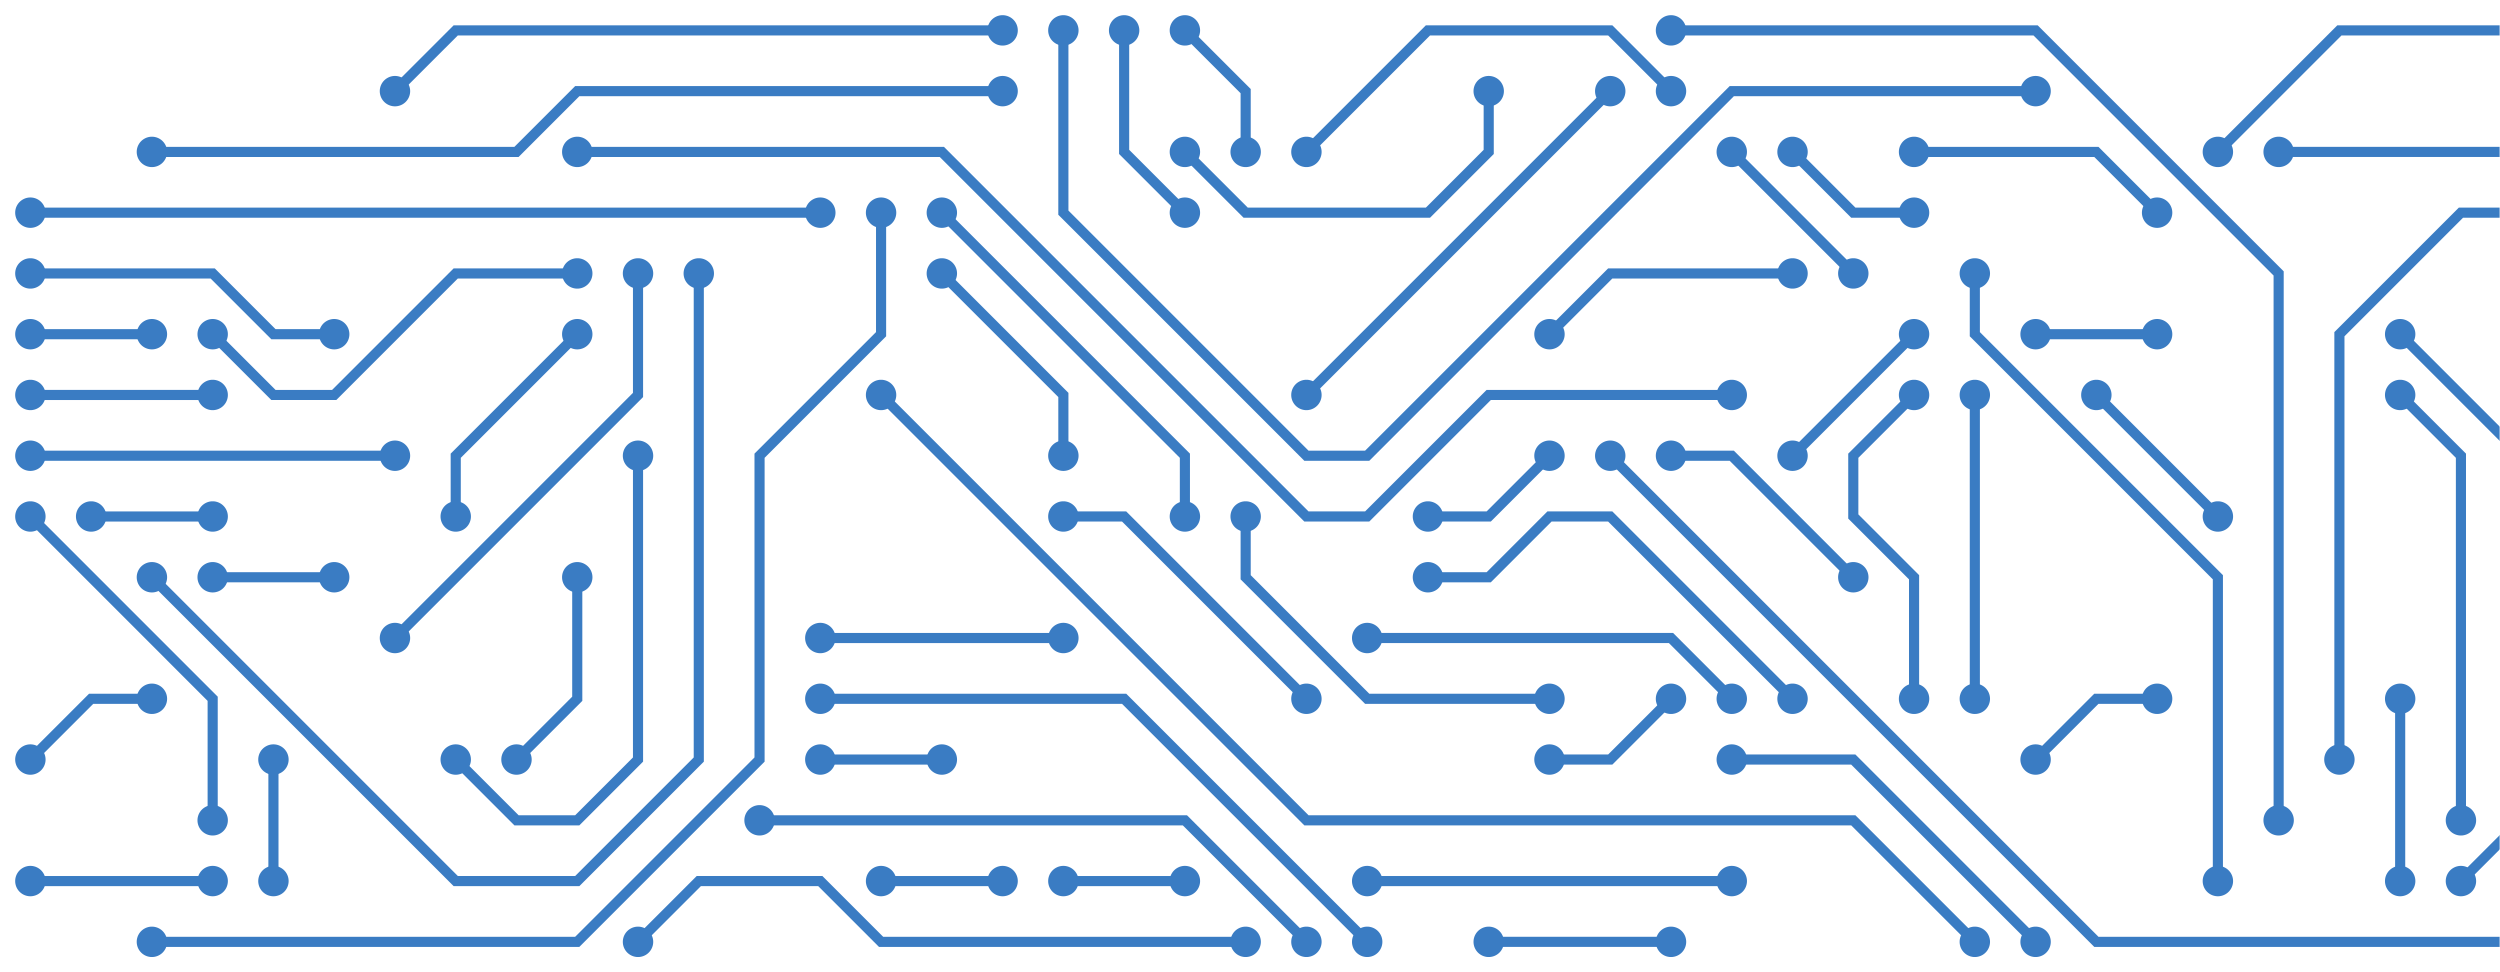 <svg xmlns="http://www.w3.org/2000/svg" version="1.1" xmlns:xlink="http://www.w3.org/1999/xlink" xmlns:svgjs="http://svgjs.dev/svgjs" width="1440" height="560" preserveAspectRatio="none" viewBox="0 0 1440 560"><g mask="url(&quot;#SvgjsMask1132&quot;)" fill="none"><g mask="url(&quot;#SvgjsMask1133&quot;)"><path d="M507.5 122.5L507.5 192.5L437.5 262.5L437.5 437.5L332.5 542.5L87.5 542.5" stroke-width="5.83" stroke="#3a7cc3"></path><path d="M498.75 122.5 a8.75 8.75 0 1 0 17.5 0 a8.75 8.75 0 1 0 -17.5 0zM78.75 542.5 a8.75 8.75 0 1 0 17.5 0 a8.75 8.75 0 1 0 -17.5 0z" fill="#3a7cc3"></path><path d="M787.5 542.5L647.5 402.5L472.5 402.5" stroke-width="5.83" stroke="#3a7cc3"></path><path d="M778.75 542.5 a8.75 8.75 0 1 0 17.5 0 a8.75 8.75 0 1 0 -17.5 0zM463.75 402.5 a8.75 8.75 0 1 0 17.5 0 a8.75 8.75 0 1 0 -17.5 0z" fill="#3a7cc3"></path><path d="M997.5 227.5L857.5 227.5L787.5 297.5L752.5 297.5L542.5 87.5L332.5 87.5" stroke-width="5.83" stroke="#3a7cc3"></path><path d="M988.75 227.5 a8.75 8.75 0 1 0 17.5 0 a8.75 8.75 0 1 0 -17.5 0zM323.75 87.5 a8.75 8.75 0 1 0 17.5 0 a8.75 8.75 0 1 0 -17.5 0z" fill="#3a7cc3"></path><path d="M1312.5 472.5L1312.5 157.5L1172.5 17.5L962.5 17.5" stroke-width="5.83" stroke="#3a7cc3"></path><path d="M1303.75 472.5 a8.75 8.75 0 1 0 17.5 0 a8.75 8.75 0 1 0 -17.5 0zM953.75 17.5 a8.75 8.75 0 1 0 17.5 0 a8.75 8.75 0 1 0 -17.5 0z" fill="#3a7cc3"></path><path d="M227.5 262.5L17.5 262.5" stroke-width="5.83" stroke="#3a7cc3"></path><path d="M218.75 262.5 a8.75 8.75 0 1 0 17.5 0 a8.75 8.75 0 1 0 -17.5 0zM8.75 262.5 a8.75 8.75 0 1 0 17.5 0 a8.75 8.75 0 1 0 -17.5 0z" fill="#3a7cc3"></path><path d="M1277.5 87.5L1347.5 17.5L1452.5 17.5" stroke-width="5.83" stroke="#3a7cc3"></path><path d="M1268.75 87.5 a8.75 8.75 0 1 0 17.5 0 a8.75 8.75 0 1 0 -17.5 0zM1443.75 17.5 a8.75 8.75 0 1 0 17.5 0 a8.75 8.75 0 1 0 -17.5 0z" fill="#3a7cc3"></path><path d="M612.5 17.5L612.5 122.5L752.5 262.5L787.5 262.5L997.5 52.5L1172.5 52.5" stroke-width="5.83" stroke="#3a7cc3"></path><path d="M603.75 17.5 a8.75 8.75 0 1 0 17.5 0 a8.75 8.75 0 1 0 -17.5 0zM1163.75 52.5 a8.75 8.75 0 1 0 17.5 0 a8.75 8.75 0 1 0 -17.5 0z" fill="#3a7cc3"></path><path d="M927.5 262.5L1207.5 542.5L1452.5 542.5" stroke-width="5.83" stroke="#3a7cc3"></path><path d="M918.75 262.5 a8.75 8.75 0 1 0 17.5 0 a8.75 8.75 0 1 0 -17.5 0zM1443.75 542.5 a8.75 8.75 0 1 0 17.5 0 a8.75 8.75 0 1 0 -17.5 0z" fill="#3a7cc3"></path><path d="M1137.5 157.5L1137.5 192.5L1277.5 332.5L1277.5 507.5" stroke-width="5.83" stroke="#3a7cc3"></path><path d="M1128.75 157.5 a8.75 8.75 0 1 0 17.5 0 a8.75 8.75 0 1 0 -17.5 0zM1268.75 507.5 a8.75 8.75 0 1 0 17.5 0 a8.75 8.75 0 1 0 -17.5 0z" fill="#3a7cc3"></path><path d="M1452.5 87.5L1312.5 87.5" stroke-width="5.83" stroke="#3a7cc3"></path><path d="M1443.75 87.5 a8.75 8.75 0 1 0 17.5 0 a8.75 8.75 0 1 0 -17.5 0zM1303.75 87.5 a8.75 8.75 0 1 0 17.5 0 a8.75 8.75 0 1 0 -17.5 0z" fill="#3a7cc3"></path><path d="M1067.5 332.5L997.5 262.5L962.5 262.5" stroke-width="5.83" stroke="#3a7cc3"></path><path d="M1058.75 332.5 a8.75 8.75 0 1 0 17.5 0 a8.75 8.75 0 1 0 -17.5 0zM953.75 262.5 a8.75 8.75 0 1 0 17.5 0 a8.75 8.75 0 1 0 -17.5 0z" fill="#3a7cc3"></path><path d="M682.5 297.5L682.5 262.5L542.5 122.5" stroke-width="5.83" stroke="#3a7cc3"></path><path d="M673.75 297.5 a8.75 8.75 0 1 0 17.5 0 a8.75 8.75 0 1 0 -17.5 0zM533.75 122.5 a8.75 8.75 0 1 0 17.5 0 a8.75 8.75 0 1 0 -17.5 0z" fill="#3a7cc3"></path><path d="M892.5 402.5L787.5 402.5L717.5 332.5L717.5 297.5" stroke-width="5.83" stroke="#3a7cc3"></path><path d="M883.75 402.5 a8.75 8.75 0 1 0 17.5 0 a8.75 8.75 0 1 0 -17.5 0zM708.75 297.5 a8.75 8.75 0 1 0 17.5 0 a8.75 8.75 0 1 0 -17.5 0z" fill="#3a7cc3"></path><path d="M997.5 437.5L1067.5 437.5L1172.5 542.5" stroke-width="5.83" stroke="#3a7cc3"></path><path d="M988.75 437.5 a8.75 8.75 0 1 0 17.5 0 a8.75 8.75 0 1 0 -17.5 0zM1163.75 542.5 a8.75 8.75 0 1 0 17.5 0 a8.75 8.75 0 1 0 -17.5 0z" fill="#3a7cc3"></path><path d="M1137.5 542.5L1067.5 472.5L752.5 472.5L507.5 227.5" stroke-width="5.83" stroke="#3a7cc3"></path><path d="M1128.75 542.5 a8.75 8.75 0 1 0 17.5 0 a8.75 8.75 0 1 0 -17.5 0zM498.75 227.5 a8.75 8.75 0 1 0 17.5 0 a8.75 8.75 0 1 0 -17.5 0z" fill="#3a7cc3"></path><path d="M1067.5 157.5L997.5 87.5" stroke-width="5.83" stroke="#3a7cc3"></path><path d="M1058.75 157.5 a8.75 8.75 0 1 0 17.5 0 a8.75 8.75 0 1 0 -17.5 0zM988.75 87.5 a8.75 8.75 0 1 0 17.5 0 a8.75 8.75 0 1 0 -17.5 0z" fill="#3a7cc3"></path><path d="M612.5 262.5L612.5 227.5L542.5 157.5" stroke-width="5.83" stroke="#3a7cc3"></path><path d="M603.75 262.5 a8.75 8.75 0 1 0 17.5 0 a8.75 8.75 0 1 0 -17.5 0zM533.75 157.5 a8.75 8.75 0 1 0 17.5 0 a8.75 8.75 0 1 0 -17.5 0z" fill="#3a7cc3"></path><path d="M752.5 87.5L822.5 17.5L927.5 17.5L962.5 52.5" stroke-width="5.83" stroke="#3a7cc3"></path><path d="M743.75 87.5 a8.75 8.75 0 1 0 17.5 0 a8.75 8.75 0 1 0 -17.5 0zM953.75 52.5 a8.75 8.75 0 1 0 17.5 0 a8.75 8.75 0 1 0 -17.5 0z" fill="#3a7cc3"></path><path d="M437.5 472.5L682.5 472.5L752.5 542.5" stroke-width="5.83" stroke="#3a7cc3"></path><path d="M428.75 472.5 a8.75 8.75 0 1 0 17.5 0 a8.75 8.75 0 1 0 -17.5 0zM743.75 542.5 a8.75 8.75 0 1 0 17.5 0 a8.75 8.75 0 1 0 -17.5 0z" fill="#3a7cc3"></path><path d="M472.5 122.5L17.5 122.5" stroke-width="5.83" stroke="#3a7cc3"></path><path d="M463.75 122.5 a8.75 8.75 0 1 0 17.5 0 a8.75 8.75 0 1 0 -17.5 0zM8.75 122.5 a8.75 8.75 0 1 0 17.5 0 a8.75 8.75 0 1 0 -17.5 0z" fill="#3a7cc3"></path><path d="M227.5 52.5L262.5 17.5L577.5 17.5" stroke-width="5.83" stroke="#3a7cc3"></path><path d="M218.75 52.5 a8.75 8.75 0 1 0 17.5 0 a8.75 8.75 0 1 0 -17.5 0zM568.75 17.5 a8.75 8.75 0 1 0 17.5 0 a8.75 8.75 0 1 0 -17.5 0z" fill="#3a7cc3"></path><path d="M87.5 332.5L262.5 507.5L332.5 507.5L402.5 437.5L402.5 157.5" stroke-width="5.83" stroke="#3a7cc3"></path><path d="M78.75 332.5 a8.75 8.75 0 1 0 17.5 0 a8.75 8.75 0 1 0 -17.5 0zM393.75 157.5 a8.75 8.75 0 1 0 17.5 0 a8.75 8.75 0 1 0 -17.5 0z" fill="#3a7cc3"></path><path d="M997.5 507.5L787.5 507.5" stroke-width="5.83" stroke="#3a7cc3"></path><path d="M988.75 507.5 a8.75 8.75 0 1 0 17.5 0 a8.75 8.75 0 1 0 -17.5 0zM778.75 507.5 a8.75 8.75 0 1 0 17.5 0 a8.75 8.75 0 1 0 -17.5 0z" fill="#3a7cc3"></path><path d="M122.5 507.5L17.5 507.5" stroke-width="5.83" stroke="#3a7cc3"></path><path d="M113.75 507.5 a8.75 8.75 0 1 0 17.5 0 a8.75 8.75 0 1 0 -17.5 0zM8.75 507.5 a8.75 8.75 0 1 0 17.5 0 a8.75 8.75 0 1 0 -17.5 0z" fill="#3a7cc3"></path><path d="M1207.5 227.5L1277.5 297.5" stroke-width="5.83" stroke="#3a7cc3"></path><path d="M1198.75 227.5 a8.75 8.75 0 1 0 17.5 0 a8.75 8.75 0 1 0 -17.5 0zM1268.75 297.5 a8.75 8.75 0 1 0 17.5 0 a8.75 8.75 0 1 0 -17.5 0z" fill="#3a7cc3"></path><path d="M1347.5 437.5L1347.5 192.5L1417.5 122.5L1452.5 122.5" stroke-width="5.83" stroke="#3a7cc3"></path><path d="M1338.75 437.5 a8.75 8.75 0 1 0 17.5 0 a8.75 8.75 0 1 0 -17.5 0zM1443.75 122.5 a8.75 8.75 0 1 0 17.5 0 a8.75 8.75 0 1 0 -17.5 0z" fill="#3a7cc3"></path><path d="M752.5 227.5L927.5 52.5" stroke-width="5.83" stroke="#3a7cc3"></path><path d="M743.75 227.5 a8.75 8.75 0 1 0 17.5 0 a8.75 8.75 0 1 0 -17.5 0zM918.75 52.5 a8.75 8.75 0 1 0 17.5 0 a8.75 8.75 0 1 0 -17.5 0z" fill="#3a7cc3"></path><path d="M122.5 227.5L17.5 227.5" stroke-width="5.83" stroke="#3a7cc3"></path><path d="M113.75 227.5 a8.75 8.75 0 1 0 17.5 0 a8.75 8.75 0 1 0 -17.5 0zM8.75 227.5 a8.75 8.75 0 1 0 17.5 0 a8.75 8.75 0 1 0 -17.5 0z" fill="#3a7cc3"></path><path d="M1382.5 402.5L1382.5 507.5" stroke-width="5.83" stroke="#3a7cc3"></path><path d="M1373.75 402.5 a8.75 8.75 0 1 0 17.5 0 a8.75 8.75 0 1 0 -17.5 0zM1373.75 507.5 a8.75 8.75 0 1 0 17.5 0 a8.75 8.75 0 1 0 -17.5 0z" fill="#3a7cc3"></path><path d="M227.5 367.5L367.5 227.5L367.5 157.5" stroke-width="5.83" stroke="#3a7cc3"></path><path d="M218.75 367.5 a8.75 8.75 0 1 0 17.5 0 a8.75 8.75 0 1 0 -17.5 0zM358.75 157.5 a8.75 8.75 0 1 0 17.5 0 a8.75 8.75 0 1 0 -17.5 0z" fill="#3a7cc3"></path><path d="M822.5 332.5L857.5 332.5L892.5 297.5L927.5 297.5L1032.5 402.5" stroke-width="5.83" stroke="#3a7cc3"></path><path d="M813.75 332.5 a8.75 8.75 0 1 0 17.5 0 a8.75 8.75 0 1 0 -17.5 0zM1023.75 402.5 a8.75 8.75 0 1 0 17.5 0 a8.75 8.75 0 1 0 -17.5 0z" fill="#3a7cc3"></path><path d="M1102.5 122.5L1067.5 122.5L1032.5 87.5" stroke-width="5.83" stroke="#3a7cc3"></path><path d="M1093.75 122.5 a8.75 8.75 0 1 0 17.5 0 a8.75 8.75 0 1 0 -17.5 0zM1023.75 87.5 a8.75 8.75 0 1 0 17.5 0 a8.75 8.75 0 1 0 -17.5 0z" fill="#3a7cc3"></path><path d="M367.5 542.5L402.5 507.5L472.5 507.5L507.5 542.5L717.5 542.5" stroke-width="5.83" stroke="#3a7cc3"></path><path d="M358.75 542.5 a8.75 8.75 0 1 0 17.5 0 a8.75 8.75 0 1 0 -17.5 0zM708.75 542.5 a8.75 8.75 0 1 0 17.5 0 a8.75 8.75 0 1 0 -17.5 0z" fill="#3a7cc3"></path><path d="M682.5 87.5L717.5 122.5L822.5 122.5L857.5 87.5L857.5 52.5" stroke-width="5.83" stroke="#3a7cc3"></path><path d="M673.75 87.5 a8.75 8.75 0 1 0 17.5 0 a8.75 8.75 0 1 0 -17.5 0zM848.75 52.5 a8.75 8.75 0 1 0 17.5 0 a8.75 8.75 0 1 0 -17.5 0z" fill="#3a7cc3"></path><path d="M1032.5 157.5L927.5 157.5L892.5 192.5" stroke-width="5.83" stroke="#3a7cc3"></path><path d="M1023.75 157.5 a8.75 8.75 0 1 0 17.5 0 a8.75 8.75 0 1 0 -17.5 0zM883.75 192.5 a8.75 8.75 0 1 0 17.5 0 a8.75 8.75 0 1 0 -17.5 0z" fill="#3a7cc3"></path><path d="M1172.5 437.5L1207.5 402.5L1242.5 402.5" stroke-width="5.83" stroke="#3a7cc3"></path><path d="M1163.75 437.5 a8.75 8.75 0 1 0 17.5 0 a8.75 8.75 0 1 0 -17.5 0zM1233.75 402.5 a8.75 8.75 0 1 0 17.5 0 a8.75 8.75 0 1 0 -17.5 0z" fill="#3a7cc3"></path><path d="M752.5 402.5L647.5 297.5L612.5 297.5" stroke-width="5.83" stroke="#3a7cc3"></path><path d="M743.75 402.5 a8.75 8.75 0 1 0 17.5 0 a8.75 8.75 0 1 0 -17.5 0zM603.75 297.5 a8.75 8.75 0 1 0 17.5 0 a8.75 8.75 0 1 0 -17.5 0z" fill="#3a7cc3"></path><path d="M682.5 122.5L647.5 87.5L647.5 17.5" stroke-width="5.83" stroke="#3a7cc3"></path><path d="M673.75 122.5 a8.75 8.75 0 1 0 17.5 0 a8.75 8.75 0 1 0 -17.5 0zM638.75 17.5 a8.75 8.75 0 1 0 17.5 0 a8.75 8.75 0 1 0 -17.5 0z" fill="#3a7cc3"></path><path d="M1137.5 227.5L1137.5 402.5" stroke-width="5.83" stroke="#3a7cc3"></path><path d="M1128.75 227.5 a8.75 8.75 0 1 0 17.5 0 a8.75 8.75 0 1 0 -17.5 0zM1128.75 402.5 a8.75 8.75 0 1 0 17.5 0 a8.75 8.75 0 1 0 -17.5 0z" fill="#3a7cc3"></path><path d="M1382.5 192.5L1452.5 262.5L1452.5 472.5L1417.5 507.5" stroke-width="5.83" stroke="#3a7cc3"></path><path d="M1373.75 192.5 a8.75 8.75 0 1 0 17.5 0 a8.75 8.75 0 1 0 -17.5 0zM1408.75 507.5 a8.75 8.75 0 1 0 17.5 0 a8.75 8.75 0 1 0 -17.5 0z" fill="#3a7cc3"></path><path d="M122.5 472.5L122.5 402.5L17.5 297.5" stroke-width="5.83" stroke="#3a7cc3"></path><path d="M113.75 472.5 a8.75 8.75 0 1 0 17.5 0 a8.75 8.75 0 1 0 -17.5 0zM8.75 297.5 a8.75 8.75 0 1 0 17.5 0 a8.75 8.75 0 1 0 -17.5 0z" fill="#3a7cc3"></path><path d="M822.5 297.5L857.5 297.5L892.5 262.5" stroke-width="5.83" stroke="#3a7cc3"></path><path d="M813.75 297.5 a8.75 8.75 0 1 0 17.5 0 a8.75 8.75 0 1 0 -17.5 0zM883.75 262.5 a8.75 8.75 0 1 0 17.5 0 a8.75 8.75 0 1 0 -17.5 0z" fill="#3a7cc3"></path><path d="M122.5 192.5L157.5 227.5L192.5 227.5L262.5 157.5L332.5 157.5" stroke-width="5.83" stroke="#3a7cc3"></path><path d="M113.75 192.5 a8.75 8.75 0 1 0 17.5 0 a8.75 8.75 0 1 0 -17.5 0zM323.75 157.5 a8.75 8.75 0 1 0 17.5 0 a8.75 8.75 0 1 0 -17.5 0z" fill="#3a7cc3"></path><path d="M612.5 507.5L682.5 507.5" stroke-width="5.83" stroke="#3a7cc3"></path><path d="M603.75 507.5 a8.75 8.75 0 1 0 17.5 0 a8.75 8.75 0 1 0 -17.5 0zM673.75 507.5 a8.75 8.75 0 1 0 17.5 0 a8.75 8.75 0 1 0 -17.5 0z" fill="#3a7cc3"></path><path d="M262.5 437.5L297.5 472.5L332.5 472.5L367.5 437.5L367.5 262.5" stroke-width="5.83" stroke="#3a7cc3"></path><path d="M253.75 437.5 a8.75 8.75 0 1 0 17.5 0 a8.75 8.75 0 1 0 -17.5 0zM358.75 262.5 a8.75 8.75 0 1 0 17.5 0 a8.75 8.75 0 1 0 -17.5 0z" fill="#3a7cc3"></path><path d="M787.5 367.5L962.5 367.5L997.5 402.5" stroke-width="5.83" stroke="#3a7cc3"></path><path d="M778.75 367.5 a8.75 8.75 0 1 0 17.5 0 a8.75 8.75 0 1 0 -17.5 0zM988.75 402.5 a8.75 8.75 0 1 0 17.5 0 a8.75 8.75 0 1 0 -17.5 0z" fill="#3a7cc3"></path><path d="M192.5 192.5L157.5 192.5L122.5 157.5L17.5 157.5" stroke-width="5.83" stroke="#3a7cc3"></path><path d="M183.75 192.5 a8.75 8.75 0 1 0 17.5 0 a8.75 8.75 0 1 0 -17.5 0zM8.75 157.5 a8.75 8.75 0 1 0 17.5 0 a8.75 8.75 0 1 0 -17.5 0z" fill="#3a7cc3"></path><path d="M17.5 437.5L52.5 402.5L87.5 402.5" stroke-width="5.83" stroke="#3a7cc3"></path><path d="M8.75 437.5 a8.75 8.75 0 1 0 17.5 0 a8.75 8.75 0 1 0 -17.5 0zM78.75 402.5 a8.75 8.75 0 1 0 17.5 0 a8.75 8.75 0 1 0 -17.5 0z" fill="#3a7cc3"></path><path d="M1417.5 472.5L1417.5 262.5L1382.5 227.5" stroke-width="5.83" stroke="#3a7cc3"></path><path d="M1408.75 472.5 a8.75 8.75 0 1 0 17.5 0 a8.75 8.75 0 1 0 -17.5 0zM1373.75 227.5 a8.75 8.75 0 1 0 17.5 0 a8.75 8.75 0 1 0 -17.5 0z" fill="#3a7cc3"></path><path d="M1102.5 192.5L1032.5 262.5" stroke-width="5.83" stroke="#3a7cc3"></path><path d="M1093.75 192.5 a8.75 8.75 0 1 0 17.5 0 a8.75 8.75 0 1 0 -17.5 0zM1023.75 262.5 a8.75 8.75 0 1 0 17.5 0 a8.75 8.75 0 1 0 -17.5 0z" fill="#3a7cc3"></path><path d="M682.5 17.5L717.5 52.5L717.5 87.5" stroke-width="5.83" stroke="#3a7cc3"></path><path d="M673.75 17.5 a8.75 8.75 0 1 0 17.5 0 a8.75 8.75 0 1 0 -17.5 0zM708.75 87.5 a8.75 8.75 0 1 0 17.5 0 a8.75 8.75 0 1 0 -17.5 0z" fill="#3a7cc3"></path><path d="M472.5 367.5L612.5 367.5" stroke-width="5.83" stroke="#3a7cc3"></path><path d="M463.75 367.5 a8.75 8.75 0 1 0 17.5 0 a8.75 8.75 0 1 0 -17.5 0zM603.75 367.5 a8.75 8.75 0 1 0 17.5 0 a8.75 8.75 0 1 0 -17.5 0z" fill="#3a7cc3"></path><path d="M1102.5 227.5L1067.5 262.5L1067.5 297.5L1102.5 332.5L1102.5 402.5" stroke-width="5.83" stroke="#3a7cc3"></path><path d="M1093.75 227.5 a8.75 8.75 0 1 0 17.5 0 a8.75 8.75 0 1 0 -17.5 0zM1093.75 402.5 a8.75 8.75 0 1 0 17.5 0 a8.75 8.75 0 1 0 -17.5 0z" fill="#3a7cc3"></path><path d="M157.5 507.5L157.5 437.5" stroke-width="5.83" stroke="#3a7cc3"></path><path d="M148.75 507.5 a8.75 8.75 0 1 0 17.5 0 a8.75 8.75 0 1 0 -17.5 0zM148.75 437.5 a8.75 8.75 0 1 0 17.5 0 a8.75 8.75 0 1 0 -17.5 0z" fill="#3a7cc3"></path><path d="M122.5 297.5L52.5 297.5" stroke-width="5.83" stroke="#3a7cc3"></path><path d="M113.75 297.5 a8.75 8.75 0 1 0 17.5 0 a8.75 8.75 0 1 0 -17.5 0zM43.75 297.5 a8.75 8.75 0 1 0 17.5 0 a8.75 8.75 0 1 0 -17.5 0z" fill="#3a7cc3"></path><path d="M1242.5 192.5L1172.5 192.5" stroke-width="5.83" stroke="#3a7cc3"></path><path d="M1233.75 192.5 a8.75 8.75 0 1 0 17.5 0 a8.75 8.75 0 1 0 -17.5 0zM1163.75 192.5 a8.75 8.75 0 1 0 17.5 0 a8.75 8.75 0 1 0 -17.5 0z" fill="#3a7cc3"></path><path d="M87.5 87.5L297.5 87.5L332.5 52.5L577.5 52.5" stroke-width="5.83" stroke="#3a7cc3"></path><path d="M78.75 87.5 a8.75 8.75 0 1 0 17.5 0 a8.75 8.75 0 1 0 -17.5 0zM568.75 52.5 a8.75 8.75 0 1 0 17.5 0 a8.75 8.75 0 1 0 -17.5 0z" fill="#3a7cc3"></path><path d="M192.5 332.5L122.5 332.5" stroke-width="5.83" stroke="#3a7cc3"></path><path d="M183.75 332.5 a8.75 8.75 0 1 0 17.5 0 a8.75 8.75 0 1 0 -17.5 0zM113.75 332.5 a8.75 8.75 0 1 0 17.5 0 a8.75 8.75 0 1 0 -17.5 0z" fill="#3a7cc3"></path><path d="M1242.5 122.5L1207.5 87.5L1102.5 87.5" stroke-width="5.83" stroke="#3a7cc3"></path><path d="M1233.75 122.5 a8.75 8.75 0 1 0 17.5 0 a8.75 8.75 0 1 0 -17.5 0zM1093.75 87.5 a8.75 8.75 0 1 0 17.5 0 a8.75 8.75 0 1 0 -17.5 0z" fill="#3a7cc3"></path><path d="M297.5 437.5L332.5 402.5L332.5 332.5" stroke-width="5.83" stroke="#3a7cc3"></path><path d="M288.75 437.5 a8.75 8.75 0 1 0 17.5 0 a8.75 8.75 0 1 0 -17.5 0zM323.75 332.5 a8.75 8.75 0 1 0 17.5 0 a8.75 8.75 0 1 0 -17.5 0z" fill="#3a7cc3"></path><path d="M577.5 507.5L507.5 507.5" stroke-width="5.83" stroke="#3a7cc3"></path><path d="M568.75 507.5 a8.75 8.75 0 1 0 17.5 0 a8.75 8.75 0 1 0 -17.5 0zM498.75 507.5 a8.75 8.75 0 1 0 17.5 0 a8.75 8.75 0 1 0 -17.5 0z" fill="#3a7cc3"></path><path d="M262.5 297.5L262.5 262.5L332.5 192.5" stroke-width="5.83" stroke="#3a7cc3"></path><path d="M253.75 297.5 a8.75 8.75 0 1 0 17.5 0 a8.75 8.75 0 1 0 -17.5 0zM323.75 192.5 a8.75 8.75 0 1 0 17.5 0 a8.75 8.75 0 1 0 -17.5 0z" fill="#3a7cc3"></path><path d="M87.5 192.5L17.5 192.5" stroke-width="5.83" stroke="#3a7cc3"></path><path d="M78.75 192.5 a8.75 8.75 0 1 0 17.5 0 a8.75 8.75 0 1 0 -17.5 0zM8.75 192.5 a8.75 8.75 0 1 0 17.5 0 a8.75 8.75 0 1 0 -17.5 0z" fill="#3a7cc3"></path><path d="M962.5 402.5L927.5 437.5L892.5 437.5" stroke-width="5.83" stroke="#3a7cc3"></path><path d="M953.75 402.5 a8.75 8.75 0 1 0 17.5 0 a8.75 8.75 0 1 0 -17.5 0zM883.75 437.5 a8.75 8.75 0 1 0 17.5 0 a8.75 8.75 0 1 0 -17.5 0z" fill="#3a7cc3"></path><path d="M962.5 542.5L857.5 542.5" stroke-width="5.83" stroke="#3a7cc3"></path><path d="M953.75 542.5 a8.75 8.75 0 1 0 17.5 0 a8.75 8.75 0 1 0 -17.5 0zM848.75 542.5 a8.75 8.75 0 1 0 17.5 0 a8.75 8.75 0 1 0 -17.5 0z" fill="#3a7cc3"></path><path d="M542.5 437.5L472.5 437.5" stroke-width="5.83" stroke="#3a7cc3"></path><path d="M533.75 437.5 a8.75 8.75 0 1 0 17.5 0 a8.75 8.75 0 1 0 -17.5 0zM463.75 437.5 a8.75 8.75 0 1 0 17.5 0 a8.75 8.75 0 1 0 -17.5 0z" fill="#3a7cc3"></path></g></g><defs><mask id="SvgjsMask1132"><rect width="1440" height="560" fill="#ffffff"></rect></mask><mask id="SvgjsMask1133"><rect width="1440" height="560" fill="white"></rect><path d="M503.12 122.5 a4.38 4.38 0 1 0 8.76 0 a4.38 4.38 0 1 0 -8.76 0zM83.12 542.5 a4.38 4.38 0 1 0 8.76 0 a4.38 4.38 0 1 0 -8.76 0z" fill="black"></path><path d="M783.12 542.5 a4.38 4.38 0 1 0 8.76 0 a4.38 4.38 0 1 0 -8.76 0zM468.12 402.5 a4.38 4.38 0 1 0 8.76 0 a4.38 4.38 0 1 0 -8.76 0z" fill="black"></path><path d="M993.12 227.5 a4.38 4.38 0 1 0 8.76 0 a4.38 4.38 0 1 0 -8.76 0zM328.12 87.5 a4.38 4.38 0 1 0 8.76 0 a4.38 4.38 0 1 0 -8.76 0z" fill="black"></path><path d="M1308.12 472.5 a4.38 4.38 0 1 0 8.76 0 a4.38 4.38 0 1 0 -8.76 0zM958.12 17.5 a4.38 4.38 0 1 0 8.76 0 a4.38 4.38 0 1 0 -8.76 0z" fill="black"></path><path d="M223.12 262.5 a4.38 4.38 0 1 0 8.76 0 a4.38 4.38 0 1 0 -8.76 0zM13.12 262.5 a4.38 4.38 0 1 0 8.76 0 a4.38 4.38 0 1 0 -8.76 0z" fill="black"></path><path d="M1273.12 87.5 a4.38 4.38 0 1 0 8.76 0 a4.38 4.38 0 1 0 -8.76 0zM1448.12 17.5 a4.38 4.38 0 1 0 8.76 0 a4.38 4.38 0 1 0 -8.76 0z" fill="black"></path><path d="M608.12 17.5 a4.38 4.38 0 1 0 8.76 0 a4.38 4.38 0 1 0 -8.76 0zM1168.12 52.5 a4.38 4.38 0 1 0 8.76 0 a4.38 4.38 0 1 0 -8.76 0z" fill="black"></path><path d="M923.12 262.5 a4.38 4.38 0 1 0 8.76 0 a4.38 4.38 0 1 0 -8.76 0zM1448.12 542.5 a4.38 4.38 0 1 0 8.76 0 a4.38 4.38 0 1 0 -8.76 0z" fill="black"></path><path d="M1133.12 157.5 a4.38 4.38 0 1 0 8.76 0 a4.38 4.38 0 1 0 -8.76 0zM1273.12 507.5 a4.38 4.38 0 1 0 8.76 0 a4.38 4.38 0 1 0 -8.76 0z" fill="black"></path><path d="M1448.12 87.5 a4.38 4.38 0 1 0 8.76 0 a4.38 4.38 0 1 0 -8.76 0zM1308.12 87.5 a4.38 4.38 0 1 0 8.76 0 a4.38 4.38 0 1 0 -8.76 0z" fill="black"></path><path d="M1063.12 332.5 a4.38 4.38 0 1 0 8.76 0 a4.38 4.38 0 1 0 -8.76 0zM958.12 262.5 a4.38 4.38 0 1 0 8.76 0 a4.38 4.38 0 1 0 -8.76 0z" fill="black"></path><path d="M678.12 297.5 a4.38 4.38 0 1 0 8.76 0 a4.38 4.38 0 1 0 -8.76 0zM538.12 122.5 a4.38 4.38 0 1 0 8.76 0 a4.38 4.38 0 1 0 -8.76 0z" fill="black"></path><path d="M888.12 402.5 a4.38 4.38 0 1 0 8.76 0 a4.38 4.38 0 1 0 -8.76 0zM713.12 297.5 a4.38 4.38 0 1 0 8.76 0 a4.38 4.38 0 1 0 -8.76 0z" fill="black"></path><path d="M993.12 437.5 a4.38 4.38 0 1 0 8.76 0 a4.38 4.38 0 1 0 -8.76 0zM1168.12 542.5 a4.38 4.38 0 1 0 8.76 0 a4.38 4.38 0 1 0 -8.76 0z" fill="black"></path><path d="M1133.12 542.5 a4.38 4.38 0 1 0 8.76 0 a4.38 4.38 0 1 0 -8.76 0zM503.12 227.5 a4.38 4.38 0 1 0 8.76 0 a4.38 4.38 0 1 0 -8.76 0z" fill="black"></path><path d="M1063.12 157.5 a4.38 4.38 0 1 0 8.76 0 a4.38 4.38 0 1 0 -8.76 0zM993.12 87.5 a4.38 4.38 0 1 0 8.76 0 a4.38 4.38 0 1 0 -8.76 0z" fill="black"></path><path d="M608.12 262.5 a4.38 4.38 0 1 0 8.76 0 a4.38 4.38 0 1 0 -8.76 0zM538.12 157.5 a4.38 4.38 0 1 0 8.76 0 a4.38 4.38 0 1 0 -8.76 0z" fill="black"></path><path d="M748.12 87.5 a4.38 4.38 0 1 0 8.76 0 a4.38 4.38 0 1 0 -8.76 0zM958.12 52.5 a4.38 4.38 0 1 0 8.76 0 a4.38 4.38 0 1 0 -8.76 0z" fill="black"></path><path d="M433.12 472.5 a4.38 4.38 0 1 0 8.76 0 a4.38 4.38 0 1 0 -8.76 0zM748.12 542.5 a4.38 4.38 0 1 0 8.76 0 a4.38 4.38 0 1 0 -8.76 0z" fill="black"></path><path d="M468.12 122.5 a4.38 4.38 0 1 0 8.76 0 a4.38 4.38 0 1 0 -8.76 0zM13.12 122.5 a4.38 4.38 0 1 0 8.76 0 a4.38 4.38 0 1 0 -8.76 0z" fill="black"></path><path d="M223.12 52.5 a4.38 4.38 0 1 0 8.76 0 a4.38 4.38 0 1 0 -8.76 0zM573.12 17.5 a4.38 4.38 0 1 0 8.76 0 a4.38 4.38 0 1 0 -8.76 0z" fill="black"></path><path d="M83.12 332.5 a4.38 4.38 0 1 0 8.76 0 a4.38 4.38 0 1 0 -8.76 0zM398.12 157.5 a4.38 4.38 0 1 0 8.76 0 a4.38 4.38 0 1 0 -8.76 0z" fill="black"></path><path d="M993.12 507.5 a4.38 4.38 0 1 0 8.76 0 a4.38 4.38 0 1 0 -8.76 0zM783.12 507.5 a4.38 4.38 0 1 0 8.76 0 a4.38 4.38 0 1 0 -8.76 0z" fill="black"></path><path d="M118.12 507.5 a4.38 4.38 0 1 0 8.76 0 a4.38 4.38 0 1 0 -8.76 0zM13.12 507.5 a4.38 4.38 0 1 0 8.76 0 a4.38 4.38 0 1 0 -8.76 0z" fill="black"></path><path d="M1203.12 227.5 a4.38 4.38 0 1 0 8.76 0 a4.38 4.38 0 1 0 -8.76 0zM1273.12 297.5 a4.38 4.38 0 1 0 8.76 0 a4.38 4.38 0 1 0 -8.76 0z" fill="black"></path><path d="M1343.12 437.5 a4.38 4.38 0 1 0 8.76 0 a4.38 4.38 0 1 0 -8.76 0zM1448.12 122.5 a4.38 4.38 0 1 0 8.76 0 a4.38 4.38 0 1 0 -8.76 0z" fill="black"></path><path d="M748.12 227.5 a4.38 4.38 0 1 0 8.76 0 a4.38 4.38 0 1 0 -8.76 0zM923.12 52.5 a4.38 4.38 0 1 0 8.76 0 a4.38 4.38 0 1 0 -8.76 0z" fill="black"></path><path d="M118.12 227.5 a4.38 4.38 0 1 0 8.76 0 a4.38 4.38 0 1 0 -8.76 0zM13.12 227.5 a4.38 4.38 0 1 0 8.76 0 a4.38 4.38 0 1 0 -8.76 0z" fill="black"></path><path d="M1378.12 402.5 a4.38 4.38 0 1 0 8.76 0 a4.38 4.38 0 1 0 -8.76 0zM1378.12 507.5 a4.38 4.38 0 1 0 8.76 0 a4.38 4.38 0 1 0 -8.76 0z" fill="black"></path><path d="M223.12 367.5 a4.38 4.38 0 1 0 8.76 0 a4.38 4.38 0 1 0 -8.76 0zM363.12 157.5 a4.38 4.38 0 1 0 8.76 0 a4.38 4.38 0 1 0 -8.76 0z" fill="black"></path><path d="M818.12 332.5 a4.38 4.38 0 1 0 8.76 0 a4.38 4.38 0 1 0 -8.76 0zM1028.12 402.5 a4.38 4.38 0 1 0 8.76 0 a4.38 4.38 0 1 0 -8.76 0z" fill="black"></path><path d="M1098.12 122.5 a4.38 4.38 0 1 0 8.76 0 a4.38 4.38 0 1 0 -8.76 0zM1028.12 87.5 a4.38 4.38 0 1 0 8.76 0 a4.38 4.38 0 1 0 -8.76 0z" fill="black"></path><path d="M363.12 542.5 a4.38 4.38 0 1 0 8.76 0 a4.38 4.38 0 1 0 -8.76 0zM713.12 542.5 a4.38 4.38 0 1 0 8.76 0 a4.38 4.38 0 1 0 -8.76 0z" fill="black"></path><path d="M678.12 87.5 a4.38 4.38 0 1 0 8.76 0 a4.38 4.38 0 1 0 -8.76 0zM853.12 52.5 a4.38 4.38 0 1 0 8.76 0 a4.38 4.38 0 1 0 -8.76 0z" fill="black"></path><path d="M1028.12 157.5 a4.38 4.38 0 1 0 8.76 0 a4.38 4.38 0 1 0 -8.76 0zM888.12 192.5 a4.38 4.38 0 1 0 8.76 0 a4.38 4.38 0 1 0 -8.76 0z" fill="black"></path><path d="M1168.12 437.5 a4.38 4.38 0 1 0 8.76 0 a4.38 4.38 0 1 0 -8.76 0zM1238.12 402.5 a4.38 4.38 0 1 0 8.76 0 a4.38 4.38 0 1 0 -8.76 0z" fill="black"></path><path d="M748.12 402.5 a4.38 4.38 0 1 0 8.76 0 a4.38 4.38 0 1 0 -8.76 0zM608.12 297.5 a4.38 4.38 0 1 0 8.76 0 a4.38 4.38 0 1 0 -8.76 0z" fill="black"></path><path d="M678.12 122.5 a4.38 4.38 0 1 0 8.76 0 a4.38 4.38 0 1 0 -8.76 0zM643.12 17.5 a4.38 4.38 0 1 0 8.76 0 a4.38 4.38 0 1 0 -8.76 0z" fill="black"></path><path d="M1133.12 227.5 a4.38 4.38 0 1 0 8.76 0 a4.38 4.38 0 1 0 -8.76 0zM1133.12 402.5 a4.38 4.38 0 1 0 8.76 0 a4.38 4.38 0 1 0 -8.76 0z" fill="black"></path><path d="M1378.12 192.5 a4.38 4.38 0 1 0 8.76 0 a4.38 4.38 0 1 0 -8.76 0zM1413.12 507.5 a4.38 4.38 0 1 0 8.76 0 a4.38 4.38 0 1 0 -8.76 0z" fill="black"></path><path d="M118.12 472.5 a4.38 4.38 0 1 0 8.76 0 a4.38 4.38 0 1 0 -8.76 0zM13.12 297.5 a4.38 4.38 0 1 0 8.76 0 a4.38 4.38 0 1 0 -8.76 0z" fill="black"></path><path d="M818.12 297.5 a4.38 4.38 0 1 0 8.76 0 a4.38 4.38 0 1 0 -8.76 0zM888.12 262.5 a4.38 4.38 0 1 0 8.76 0 a4.38 4.38 0 1 0 -8.76 0z" fill="black"></path><path d="M118.12 192.5 a4.38 4.38 0 1 0 8.76 0 a4.38 4.38 0 1 0 -8.76 0zM328.12 157.5 a4.38 4.38 0 1 0 8.76 0 a4.38 4.38 0 1 0 -8.76 0z" fill="black"></path><path d="M608.12 507.5 a4.38 4.38 0 1 0 8.76 0 a4.38 4.38 0 1 0 -8.76 0zM678.12 507.5 a4.38 4.38 0 1 0 8.76 0 a4.38 4.38 0 1 0 -8.76 0z" fill="black"></path><path d="M258.12 437.5 a4.38 4.38 0 1 0 8.76 0 a4.38 4.38 0 1 0 -8.76 0zM363.12 262.5 a4.38 4.38 0 1 0 8.76 0 a4.38 4.38 0 1 0 -8.76 0z" fill="black"></path><path d="M783.12 367.5 a4.38 4.38 0 1 0 8.76 0 a4.38 4.38 0 1 0 -8.76 0zM993.12 402.5 a4.38 4.38 0 1 0 8.76 0 a4.38 4.38 0 1 0 -8.76 0z" fill="black"></path><path d="M188.12 192.5 a4.38 4.38 0 1 0 8.76 0 a4.38 4.38 0 1 0 -8.76 0zM13.12 157.5 a4.38 4.38 0 1 0 8.76 0 a4.38 4.38 0 1 0 -8.76 0z" fill="black"></path><path d="M13.12 437.5 a4.38 4.38 0 1 0 8.76 0 a4.38 4.38 0 1 0 -8.76 0zM83.12 402.5 a4.38 4.38 0 1 0 8.76 0 a4.38 4.38 0 1 0 -8.76 0z" fill="black"></path><path d="M1413.12 472.5 a4.38 4.38 0 1 0 8.76 0 a4.38 4.38 0 1 0 -8.76 0zM1378.12 227.5 a4.38 4.38 0 1 0 8.76 0 a4.38 4.38 0 1 0 -8.76 0z" fill="black"></path><path d="M1098.12 192.5 a4.38 4.38 0 1 0 8.76 0 a4.38 4.38 0 1 0 -8.76 0zM1028.12 262.5 a4.38 4.38 0 1 0 8.76 0 a4.38 4.38 0 1 0 -8.76 0z" fill="black"></path><path d="M678.12 17.5 a4.38 4.38 0 1 0 8.76 0 a4.38 4.38 0 1 0 -8.76 0zM713.12 87.5 a4.38 4.38 0 1 0 8.76 0 a4.38 4.38 0 1 0 -8.76 0z" fill="black"></path><path d="M468.12 367.5 a4.38 4.38 0 1 0 8.76 0 a4.38 4.38 0 1 0 -8.76 0zM608.12 367.5 a4.38 4.38 0 1 0 8.76 0 a4.38 4.38 0 1 0 -8.76 0z" fill="black"></path><path d="M1098.12 227.5 a4.38 4.38 0 1 0 8.76 0 a4.38 4.38 0 1 0 -8.76 0zM1098.12 402.5 a4.38 4.38 0 1 0 8.76 0 a4.38 4.38 0 1 0 -8.76 0z" fill="black"></path><path d="M153.12 507.5 a4.38 4.38 0 1 0 8.76 0 a4.38 4.38 0 1 0 -8.76 0zM153.12 437.5 a4.38 4.38 0 1 0 8.76 0 a4.38 4.38 0 1 0 -8.76 0z" fill="black"></path><path d="M118.12 297.5 a4.38 4.38 0 1 0 8.76 0 a4.38 4.38 0 1 0 -8.76 0zM48.12 297.5 a4.38 4.38 0 1 0 8.76 0 a4.38 4.38 0 1 0 -8.76 0z" fill="black"></path><path d="M1238.12 192.5 a4.38 4.38 0 1 0 8.76 0 a4.38 4.38 0 1 0 -8.76 0zM1168.12 192.5 a4.38 4.38 0 1 0 8.76 0 a4.38 4.38 0 1 0 -8.76 0z" fill="black"></path><path d="M83.12 87.5 a4.38 4.38 0 1 0 8.76 0 a4.38 4.38 0 1 0 -8.76 0zM573.12 52.5 a4.38 4.38 0 1 0 8.76 0 a4.38 4.38 0 1 0 -8.76 0z" fill="black"></path><path d="M188.12 332.5 a4.38 4.38 0 1 0 8.76 0 a4.38 4.38 0 1 0 -8.76 0zM118.12 332.5 a4.38 4.38 0 1 0 8.76 0 a4.38 4.38 0 1 0 -8.76 0z" fill="black"></path><path d="M1238.12 122.5 a4.38 4.38 0 1 0 8.76 0 a4.38 4.38 0 1 0 -8.76 0zM1098.12 87.5 a4.38 4.38 0 1 0 8.76 0 a4.38 4.38 0 1 0 -8.76 0z" fill="black"></path><path d="M293.12 437.5 a4.38 4.38 0 1 0 8.76 0 a4.38 4.38 0 1 0 -8.76 0zM328.12 332.5 a4.38 4.38 0 1 0 8.76 0 a4.38 4.38 0 1 0 -8.76 0z" fill="black"></path><path d="M573.12 507.5 a4.38 4.38 0 1 0 8.76 0 a4.38 4.38 0 1 0 -8.76 0zM503.12 507.5 a4.38 4.38 0 1 0 8.76 0 a4.38 4.38 0 1 0 -8.76 0z" fill="black"></path><path d="M258.12 297.5 a4.38 4.38 0 1 0 8.76 0 a4.38 4.38 0 1 0 -8.76 0zM328.12 192.5 a4.38 4.38 0 1 0 8.76 0 a4.38 4.38 0 1 0 -8.76 0z" fill="black"></path><path d="M83.12 192.5 a4.38 4.38 0 1 0 8.76 0 a4.38 4.38 0 1 0 -8.76 0zM13.12 192.5 a4.38 4.38 0 1 0 8.76 0 a4.38 4.38 0 1 0 -8.76 0z" fill="black"></path><path d="M958.12 402.5 a4.38 4.38 0 1 0 8.76 0 a4.38 4.38 0 1 0 -8.76 0zM888.12 437.5 a4.38 4.38 0 1 0 8.76 0 a4.38 4.38 0 1 0 -8.76 0z" fill="black"></path><path d="M958.12 542.5 a4.38 4.38 0 1 0 8.76 0 a4.38 4.38 0 1 0 -8.76 0zM853.12 542.5 a4.38 4.38 0 1 0 8.76 0 a4.38 4.38 0 1 0 -8.76 0z" fill="black"></path><path d="M538.12 437.5 a4.38 4.38 0 1 0 8.76 0 a4.38 4.38 0 1 0 -8.76 0zM468.12 437.5 a4.38 4.38 0 1 0 8.76 0 a4.38 4.38 0 1 0 -8.76 0z" fill="black"></path></mask></defs></svg>